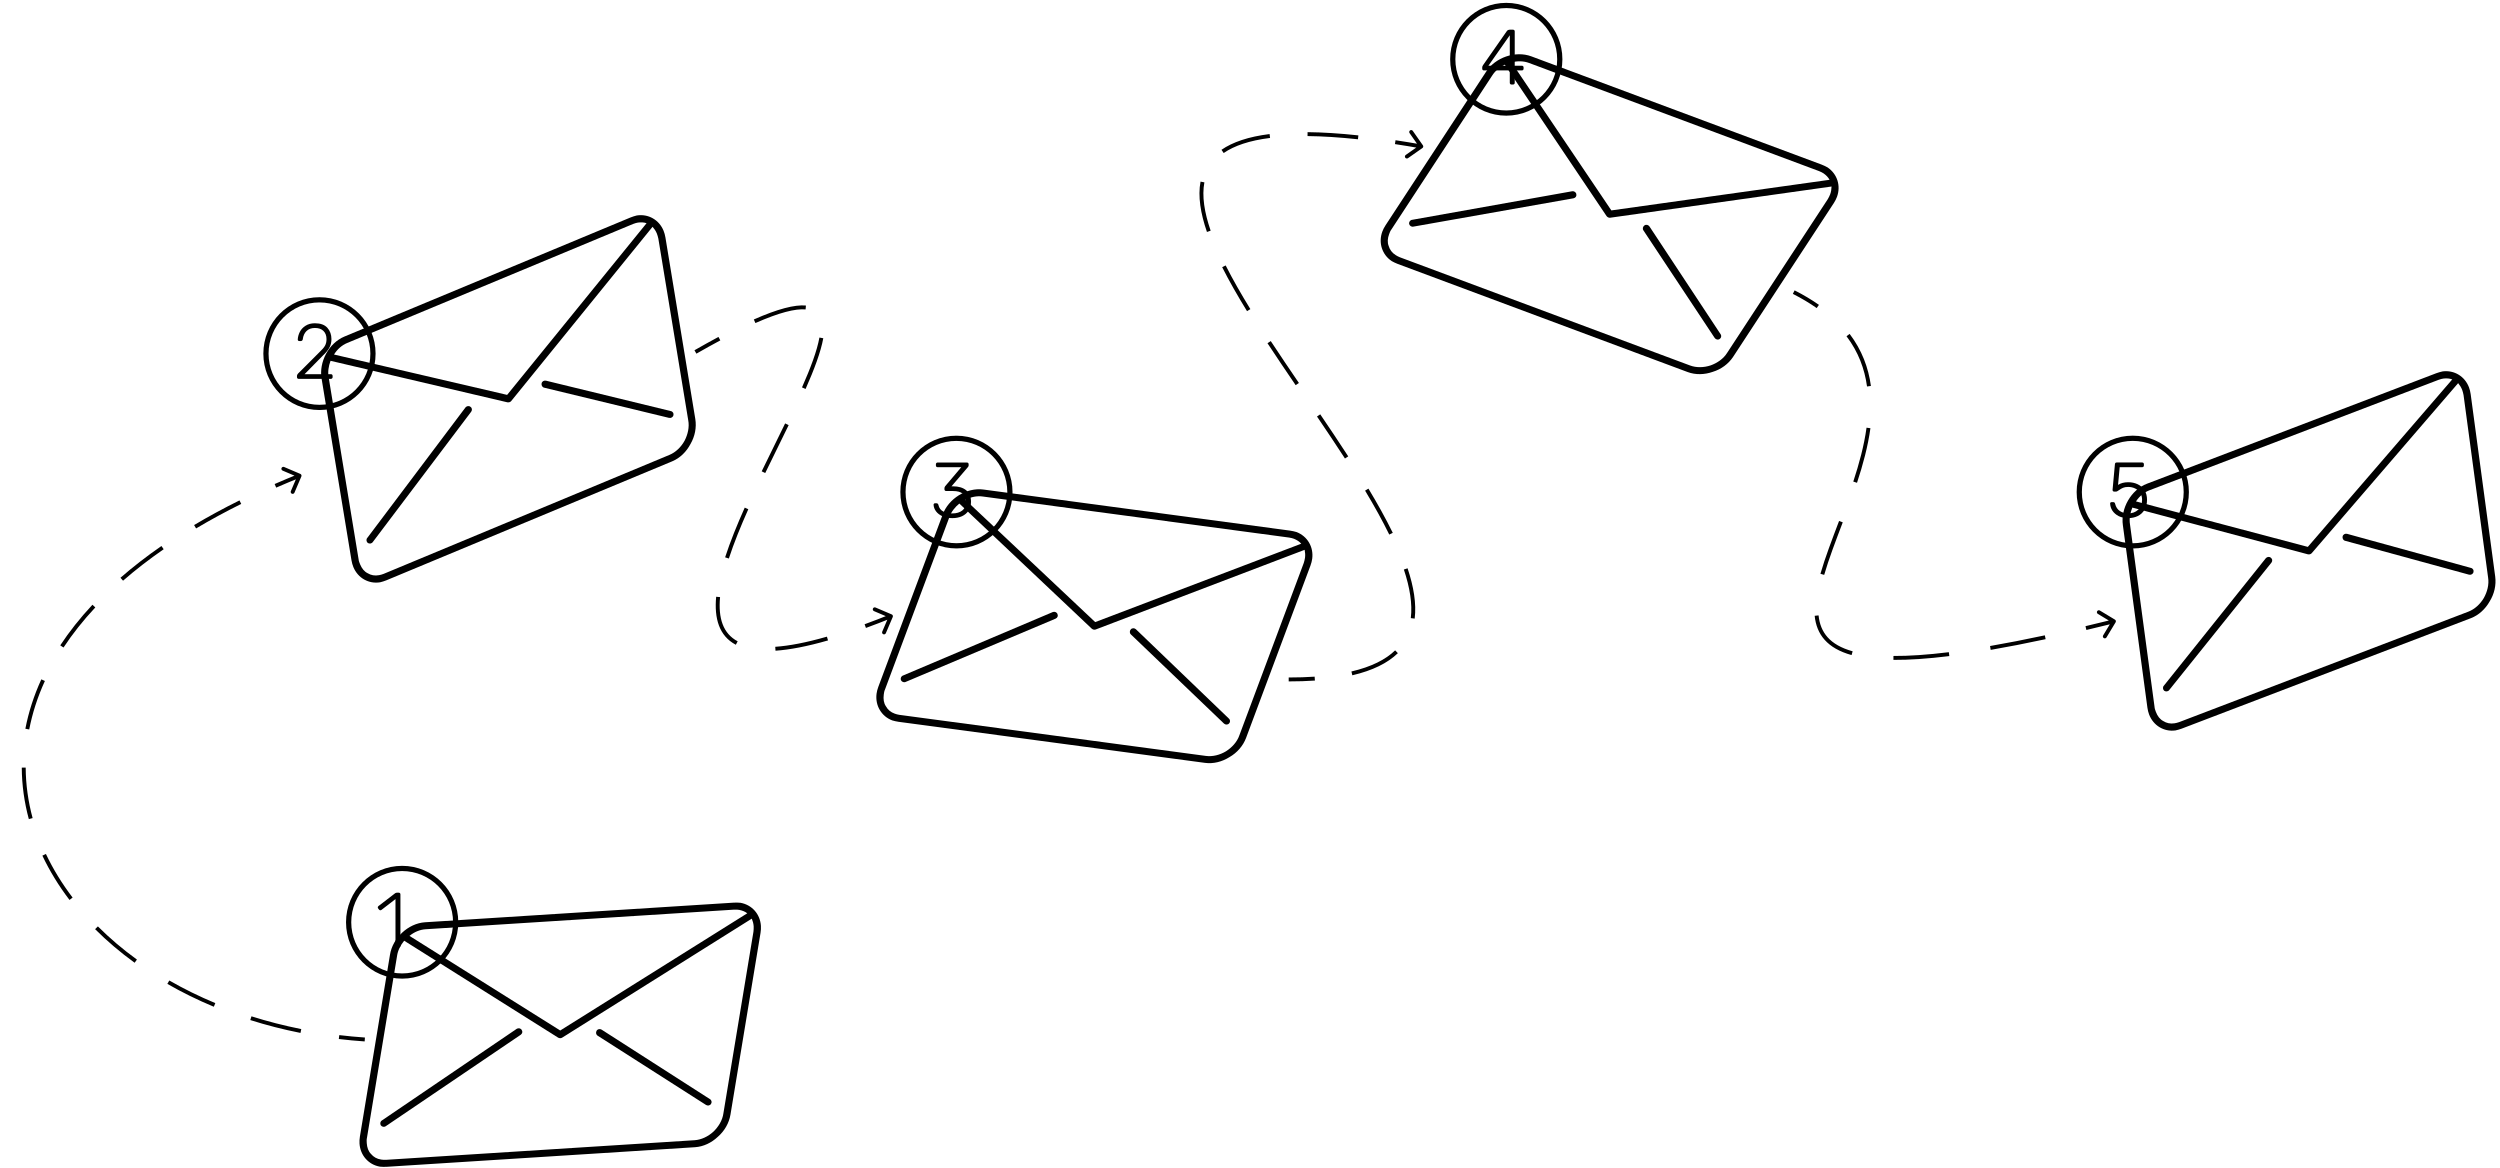 <svg viewBox="0 0 383 179" fill="none" xmlns="http://www.w3.org/2000/svg">
<path d="M52.77 51.558L96.569 33.327C96.924 33.179 97.217 33.103 97.55 33.011C99.334 32.733 100.971 33.676 101.655 35.342C101.786 35.659 101.876 35.992 101.944 36.382L106.52 64.189C106.732 65.493 106.46 66.86 105.781 68.024C105.159 69.212 104.168 70.181 102.982 70.675L59.183 88.906C58.867 89.038 58.534 89.13 58.241 89.206C57.33 89.353 56.518 89.18 55.799 88.783C55.081 88.386 54.478 87.708 54.136 86.876C54.006 86.558 53.915 86.225 53.847 85.835L49.271 58.028C48.824 55.475 50.358 52.562 52.77 51.558ZM51.17 54.313L77.691 60.497L99.055 34.196C98.625 34.05 98.204 34.039 97.72 34.101C97.506 34.144 97.253 34.203 96.976 34.318L53.177 52.55C52.386 52.879 51.67 53.502 51.17 54.313ZM99.974 34.742L78.312 61.446C78.186 61.591 77.989 61.673 77.742 61.637L50.64 55.276C50.331 56.102 50.19 56.996 50.357 57.855L54.933 85.662C54.952 85.932 55.066 86.21 55.164 86.448C55.425 87.082 55.811 87.571 56.329 87.82C56.825 88.124 57.429 88.244 58.071 88.116C58.285 88.073 58.539 88.014 58.776 87.915L102.575 69.684C103.524 69.289 104.349 68.481 104.879 67.518C105.369 66.571 105.644 65.436 105.434 64.362L100.858 36.555C100.8 36.301 100.725 36.007 100.627 35.769C100.465 35.373 100.239 35.049 99.974 34.742Z" fill="currentColor"/>
<path d="M71.321 62.407C71.509 62.19 71.858 62.137 72.074 62.326C72.33 62.498 72.365 62.808 72.193 63.066L57.115 83.037C56.943 83.295 56.594 83.347 56.338 83.175C56.122 82.987 56.071 82.636 56.259 82.419L71.321 62.407Z" fill="currentColor"/>
<path d="M83.385 59.398C83.082 59.338 82.912 59.037 82.973 58.733C83.033 58.429 83.333 58.258 83.636 58.318L102.775 62.981C103.077 63.041 103.247 63.342 103.17 63.606C103.11 63.909 102.81 64.081 102.508 64.021L83.385 59.398Z" fill="currentColor"/>
<path d="M57.14 54.175C57.14 58.728 53.468 62.416 48.942 62.416C44.416 62.416 40.744 58.728 40.744 54.175C40.744 49.621 44.416 45.933 48.942 45.933C53.468 45.933 57.14 49.621 57.14 54.175Z" fill="transparent" stroke="currentColor" stroke-width="0.8"/>
<path d="M45.761 58.044C45.681 58.044 45.617 58.02 45.569 57.972C45.521 57.924 45.497 57.86 45.497 57.78V57.6C45.497 57.44 45.597 57.272 45.797 57.096L48.905 53.988C49.345 53.58 49.641 53.236 49.793 52.956C49.945 52.676 50.021 52.344 50.021 51.96C50.021 51.424 49.865 51.004 49.553 50.7C49.249 50.396 48.813 50.244 48.245 50.244C47.709 50.244 47.281 50.4 46.961 50.712C46.641 51.024 46.449 51.444 46.385 51.972C46.377 52.06 46.341 52.128 46.277 52.176C46.221 52.224 46.165 52.248 46.109 52.248H45.869C45.789 52.248 45.725 52.228 45.677 52.188C45.637 52.14 45.617 52.084 45.617 52.02C45.633 51.628 45.737 51.24 45.929 50.856C46.121 50.472 46.413 50.156 46.805 49.908C47.197 49.652 47.677 49.524 48.245 49.524C49.101 49.524 49.737 49.756 50.153 50.22C50.569 50.684 50.777 51.264 50.777 51.96C50.777 52.44 50.673 52.872 50.465 53.256C50.257 53.64 49.925 54.044 49.469 54.468L46.661 57.324H50.681C50.769 57.324 50.837 57.348 50.885 57.396C50.933 57.444 50.957 57.512 50.957 57.6V57.78C50.957 57.86 50.929 57.924 50.873 57.972C50.825 58.02 50.761 58.044 50.681 58.044H45.761Z" fill="currentColor"/>
<path d="M150.66 74.997L197.629 81.29C198.01 81.341 198.301 81.424 198.635 81.512C200.317 82.17 201.265 83.813 201.03 85.6C200.985 85.94 200.898 86.275 200.763 86.647L190.902 113.038C190.437 114.275 189.523 115.322 188.357 115.988C187.227 116.703 185.888 117.043 184.617 116.873L137.648 110.579C137.309 110.534 136.975 110.446 136.684 110.364C135.822 110.032 135.205 109.473 134.781 108.766C134.356 108.06 134.172 107.169 134.289 106.276C134.334 105.935 134.421 105.6 134.557 105.229L144.417 78.837C145.299 76.4 148.074 74.65 150.66 74.997ZM147.907 76.577L167.786 95.305L199.349 83.296C199.049 82.953 198.69 82.731 198.24 82.541C198.034 82.47 197.785 82.394 197.489 82.354L150.52 76.061C149.672 75.947 148.743 76.126 147.907 76.577ZM199.873 84.232L167.852 96.44C167.671 96.502 167.46 96.474 167.264 96.318L146.969 77.144C146.292 77.703 145.725 78.406 145.443 79.234L135.583 105.626C135.464 105.87 135.425 106.168 135.391 106.423C135.302 107.104 135.393 107.722 135.718 108.199C135.996 108.713 136.46 109.121 137.079 109.334C137.285 109.405 137.534 109.482 137.788 109.516L184.757 115.809C185.774 115.945 186.89 115.662 187.827 115.095C188.722 114.522 189.524 113.676 189.876 112.641L199.736 86.249C199.812 86 199.894 85.707 199.928 85.452C199.984 85.027 199.949 84.632 199.873 84.232Z" fill="currentColor"/>
<path d="M154.719 75.39C154.721 79.941 151.054 83.624 146.531 83.621C142.008 83.618 138.336 79.93 138.333 75.38C138.33 70.829 141.998 67.146 146.521 67.149C151.044 67.152 154.716 70.84 154.719 75.39Z" fill="transparent" stroke="currentColor" stroke-width="0.8"/>
<path d="M145.893 79.378C145.317 79.377 144.813 79.281 144.381 79.089C143.957 78.897 143.629 78.644 143.397 78.332C143.165 78.02 143.04 77.684 143.024 77.324C143.024 77.252 143.048 77.196 143.096 77.156C143.144 77.116 143.204 77.096 143.276 77.096L143.444 77.096C143.524 77.096 143.592 77.116 143.648 77.156C143.704 77.188 143.744 77.26 143.768 77.372C143.88 77.844 144.132 78.177 144.525 78.369C144.925 78.561 145.381 78.657 145.892 78.658C146.532 78.658 147.044 78.506 147.428 78.203C147.812 77.899 148.003 77.459 148.003 76.883C148.002 75.778 147.338 75.226 146.01 75.225L144.954 75.225C144.874 75.224 144.81 75.2 144.762 75.152C144.714 75.104 144.69 75.04 144.69 74.96L144.69 74.78C144.69 74.692 144.726 74.596 144.798 74.492L147.268 71.577L143.644 71.575C143.564 71.575 143.5 71.551 143.452 71.503C143.404 71.455 143.38 71.391 143.38 71.311L143.38 71.131C143.38 71.051 143.404 70.987 143.452 70.939C143.5 70.883 143.564 70.855 143.644 70.855L148.119 70.858C148.207 70.858 148.275 70.882 148.323 70.93C148.371 70.978 148.395 71.046 148.395 71.134L148.395 71.314C148.395 71.386 148.364 71.462 148.3 71.542L145.77 74.505L146.01 74.505C146.858 74.506 147.526 74.706 148.014 75.106C148.51 75.507 148.758 76.099 148.759 76.883C148.759 77.395 148.635 77.843 148.388 78.227C148.14 78.603 147.8 78.891 147.368 79.091C146.937 79.282 146.445 79.378 145.893 79.378Z" fill="currentColor"/>
<path d="M161.308 93.758C161.579 93.665 161.907 93.795 162.001 94.067C162.137 94.346 162.013 94.632 161.736 94.768L138.76 104.464C138.483 104.6 138.155 104.47 138.019 104.191C137.926 103.919 138.055 103.59 138.327 103.497L161.308 93.758Z" fill="currentColor"/>
<path d="M173.265 97.206C173.033 97.002 173.035 96.656 173.238 96.423C173.442 96.191 173.786 96.193 174.018 96.398L188.265 110.087C188.497 110.291 188.494 110.637 188.297 110.827C188.093 111.06 187.749 111.057 187.517 110.853L173.265 97.206Z" fill="currentColor"/>
<path d="M65.129 141.29L112.409 138.286C112.793 138.261 113.094 138.285 113.438 138.306C115.215 138.624 116.46 140.051 116.572 141.851C116.594 142.194 116.573 142.539 116.511 142.93L111.907 170.76C111.688 172.065 110.992 173.271 109.976 174.153C109.005 175.075 107.757 175.671 106.477 175.752L59.198 178.757C58.856 178.778 58.512 178.757 58.211 178.733C57.301 178.576 56.589 178.148 56.037 177.537C55.485 176.927 55.133 176.089 55.077 175.189C55.055 174.846 55.077 174.501 55.138 174.109L59.743 146.279C60.14 143.715 62.526 141.455 65.129 141.29ZM62.732 143.379L85.827 157.874L114.481 139.918C114.121 139.64 113.726 139.493 113.249 139.394C113.033 139.365 112.774 139.338 112.476 139.357L65.196 142.361C64.343 142.416 63.465 142.773 62.732 143.379ZM115.175 140.735L86.11 158.975C85.945 159.072 85.731 159.085 85.51 158.97L61.921 144.119C61.364 144.799 60.943 145.601 60.825 146.469L56.221 174.299C56.151 174.561 56.17 174.861 56.186 175.118C56.229 175.804 56.437 176.393 56.848 176.798C57.219 177.247 57.752 177.558 58.4 177.646C58.616 177.675 58.875 177.701 59.131 177.685L106.41 174.681C107.435 174.616 108.475 174.12 109.285 173.38C110.053 172.642 110.677 171.656 110.824 170.571L115.428 142.741C115.455 142.481 115.479 142.178 115.463 141.921C115.436 141.493 115.327 141.112 115.175 140.735Z" fill="currentColor"/>
<path d="M79.176 157.607C79.424 157.462 79.771 157.526 79.915 157.775C80.102 158.022 80.035 158.327 79.79 158.515L59.114 172.522C58.869 172.71 58.522 172.646 58.336 172.399C58.192 172.15 58.255 171.802 58.504 171.657L79.176 157.607Z" fill="currentColor"/>
<path d="M91.575 158.677C91.308 158.522 91.244 158.181 91.399 157.913C91.554 157.645 91.892 157.581 92.159 157.736L108.761 168.386C109.027 168.541 109.091 168.881 108.934 169.106C108.779 169.374 108.441 169.439 108.174 169.284L91.575 158.677Z" fill="currentColor"/>
<path d="M328.911 74.109L373.225 57.183C373.585 57.046 373.88 56.979 374.215 56.897C376.006 56.672 377.615 57.663 378.25 59.347C378.371 59.668 378.452 60.005 378.508 60.396L382.265 88.327C382.439 89.637 382.127 90.995 381.414 92.139C380.757 93.308 379.738 94.247 378.539 94.706L334.224 111.632C333.905 111.754 333.569 111.836 333.274 111.903C332.359 112.023 331.553 111.826 330.846 111.408C330.139 110.99 329.557 110.295 329.239 109.452C329.118 109.131 329.038 108.795 328.981 108.404L325.225 80.473C324.853 77.908 326.472 75.041 328.911 74.109ZM327.232 76.816L353.558 83.783L375.685 58.125C375.259 57.966 374.839 57.943 374.353 57.991C374.138 58.027 373.883 58.079 373.603 58.186L329.289 75.112C328.489 75.418 327.755 76.019 327.232 76.816ZM376.587 58.698L354.151 84.749C354.021 84.891 353.821 84.967 353.576 84.923L326.674 77.763C326.341 78.578 326.173 79.468 326.315 80.332L330.072 108.262C330.083 108.534 330.189 108.814 330.279 109.055C330.521 109.697 330.893 110.197 331.404 110.461C331.89 110.78 332.491 110.917 333.136 110.809C333.351 110.772 333.607 110.721 333.847 110.629L378.161 93.703C379.121 93.336 379.969 92.553 380.527 91.606C381.045 90.674 381.353 89.547 381.175 88.468L377.418 60.537C377.367 60.281 377.301 59.985 377.211 59.745C377.059 59.344 376.843 59.013 376.587 58.698Z" fill="currentColor"/>
<path d="M347.136 85.503C347.331 85.291 347.681 85.249 347.891 85.444C348.142 85.624 348.168 85.935 347.989 86.187L332.331 105.704C332.151 105.956 331.801 105.998 331.55 105.818C331.34 105.624 331.299 105.272 331.493 105.06L347.136 85.503Z" fill="currentColor"/>
<path d="M359.283 82.853C358.982 82.784 358.821 82.478 358.891 82.177C358.96 81.875 359.265 81.712 359.565 81.781L378.558 87.009C378.859 87.078 379.02 87.384 378.935 87.645C378.866 87.947 378.561 88.11 378.261 88.041L359.283 82.853Z" fill="currentColor"/>
<path d="M334.939 75.385C334.939 79.939 331.266 83.626 326.741 83.626C322.215 83.626 318.543 79.939 318.543 75.385C318.543 70.832 322.215 67.144 326.741 67.144C331.266 67.144 334.939 70.832 334.939 75.385Z" fill="transparent" stroke="currentColor" stroke-width="0.8"/>
<path d="M326.032 79.374C325.472 79.374 324.984 79.27 324.568 79.062C324.16 78.846 323.844 78.57 323.62 78.234C323.404 77.898 323.288 77.538 323.272 77.154V77.13C323.272 77.066 323.292 77.018 323.332 76.986C323.38 76.946 323.44 76.926 323.512 76.926H323.74C323.82 76.926 323.884 76.946 323.932 76.986C323.98 77.018 324.016 77.09 324.04 77.202C324.16 77.69 324.404 78.054 324.772 78.294C325.14 78.534 325.56 78.654 326.032 78.654C326.648 78.654 327.156 78.47 327.556 78.102C327.964 77.734 328.168 77.222 328.168 76.566C328.168 76.166 328.072 75.818 327.88 75.522C327.696 75.226 327.44 74.998 327.112 74.838C326.784 74.678 326.424 74.598 326.032 74.598C325.712 74.598 325.452 74.642 325.252 74.73C325.06 74.81 324.864 74.922 324.664 75.066C324.544 75.154 324.444 75.218 324.364 75.258C324.292 75.298 324.212 75.318 324.124 75.318H323.908C323.836 75.318 323.772 75.294 323.716 75.246C323.66 75.19 323.636 75.126 323.644 75.054L324.004 71.13C324.012 71.042 324.036 70.974 324.076 70.926C324.124 70.878 324.188 70.854 324.268 70.854H328.18C328.26 70.854 328.324 70.878 328.372 70.926C328.42 70.974 328.444 71.038 328.444 71.118V71.31C328.444 71.39 328.42 71.454 328.372 71.502C328.324 71.55 328.26 71.574 328.18 71.574H324.736L324.484 74.286C324.908 74.014 325.424 73.878 326.032 73.878C326.576 73.878 327.064 73.982 327.496 74.19C327.936 74.398 328.284 74.706 328.54 75.114C328.796 75.514 328.924 75.998 328.924 76.566C328.924 77.166 328.796 77.678 328.54 78.102C328.284 78.526 327.936 78.846 327.496 79.062C327.064 79.27 326.576 79.374 326.032 79.374Z" fill="currentColor"/>
<path d="M234.604 8.634L279.05 25.208C279.411 25.342 279.677 25.487 279.983 25.647C281.48 26.663 282.045 28.475 281.423 30.164C281.304 30.486 281.146 30.793 280.932 31.125L265.522 54.657C264.798 55.76 263.676 56.577 262.392 56.967C261.133 57.413 259.752 57.447 258.549 56.998L214.103 40.424C213.782 40.305 213.476 40.145 213.21 40C212.442 39.485 211.963 38.803 211.703 38.02C211.444 37.237 211.459 36.328 211.77 35.483C211.888 35.161 212.047 34.854 212.26 34.522L227.67 10.99C229.065 8.811 232.157 7.722 234.604 8.634ZM231.571 9.562L246.859 32.235L280.288 27.545C280.071 27.144 279.769 26.848 279.372 26.563C279.186 26.448 278.961 26.318 278.68 26.213L234.234 9.64C233.432 9.341 232.486 9.308 231.571 9.562ZM280.594 28.574L246.674 33.356C246.484 33.376 246.284 33.302 246.128 33.106L230.532 9.907C229.749 10.301 229.041 10.86 228.584 11.605L213.174 35.137C213.005 35.349 212.902 35.63 212.813 35.872C212.576 36.516 212.529 37.139 212.742 37.675C212.9 38.238 213.263 38.739 213.821 39.084C214.006 39.199 214.232 39.329 214.473 39.419L258.919 55.992C259.881 56.351 261.032 56.323 262.071 55.978C263.07 55.619 264.038 54.973 264.608 54.042L280.018 30.51C280.147 30.283 280.291 30.017 280.38 29.775C280.528 29.373 280.581 28.981 280.594 28.574Z" fill="currentColor"/>
<path d="M240.884 29.295C241.169 29.264 241.46 29.464 241.492 29.751C241.563 30.052 241.379 30.303 241.08 30.375L216.535 34.718C216.235 34.79 215.944 34.59 215.872 34.288C215.841 34.002 216.04 33.71 216.325 33.679L240.884 29.295Z" fill="currentColor"/>
<path d="M251.779 35.306C251.598 35.055 251.676 34.718 251.926 34.537C252.175 34.355 252.511 34.435 252.692 34.685L263.59 51.196C263.771 51.446 263.693 51.783 263.458 51.925C263.209 52.106 262.873 52.027 262.692 51.776L251.779 35.306Z" fill="currentColor"/>
<path d="M238.959 9.079C238.959 13.633 235.287 17.321 230.761 17.321C226.235 17.321 222.563 13.633 222.563 9.079C222.563 4.526 226.235 0.838 230.761 0.838C235.287 0.838 238.959 4.526 238.959 9.079Z" fill="transparent" stroke="currentColor" stroke-width="0.8"/>
<path d="M231.564 12.949C231.484 12.949 231.42 12.925 231.372 12.877C231.324 12.829 231.3 12.765 231.3 12.685V10.789H227.34C227.26 10.789 227.196 10.765 227.148 10.717C227.1 10.669 227.076 10.605 227.076 10.525V10.333C227.076 10.213 227.12 10.093 227.208 9.973L230.856 4.753C230.896 4.689 230.956 4.641 231.036 4.609C231.116 4.569 231.204 4.549 231.3 4.549H231.792C231.872 4.549 231.936 4.573 231.984 4.621C232.032 4.669 232.056 4.733 232.056 4.813V10.069H233.148C233.228 10.069 233.292 10.093 233.34 10.141C233.388 10.189 233.412 10.253 233.412 10.333V10.525C233.412 10.605 233.388 10.669 233.34 10.717C233.292 10.765 233.228 10.789 233.148 10.789H232.056V12.685C232.056 12.765 232.032 12.829 231.984 12.877C231.936 12.925 231.872 12.949 231.792 12.949H231.564ZM231.3 10.069V5.401L228.024 10.069H231.3Z" fill="currentColor"/>
<path d="M46.031 72.935C46.063 72.859 46.028 72.771 45.952 72.739L44.71 72.21C44.634 72.177 44.546 72.213 44.513 72.289C44.481 72.365 44.516 72.453 44.592 72.486L45.696 72.956L45.225 74.06C45.193 74.136 45.228 74.224 45.304 74.257C45.381 74.289 45.469 74.254 45.501 74.177L46.031 72.935ZM55.896 159.099C54.568 159.007 53.255 158.884 51.959 158.729L51.924 159.027C53.224 159.183 54.542 159.306 55.876 159.398L55.896 159.099ZM46.124 157.803C43.487 157.278 40.935 156.621 38.479 155.844L38.389 156.13C40.855 156.91 43.417 157.57 46.065 158.098L46.124 157.803ZM32.929 153.817C30.445 152.783 28.085 151.619 25.862 150.341L25.712 150.601C27.946 151.886 30.319 153.055 32.814 154.094L32.929 153.817ZM20.889 147.128C18.705 145.545 16.699 143.84 14.889 142.032L14.678 142.244C16.499 144.063 18.517 145.779 20.713 147.371L20.889 147.128ZM11.005 137.599C9.376 135.459 7.999 133.215 6.899 130.893L6.628 131.021C7.737 133.364 9.125 135.626 10.766 137.781L11.005 137.599ZM4.852 125.369C4.165 122.834 3.801 120.234 3.785 117.599L3.485 117.601C3.501 120.263 3.869 122.888 4.562 125.448L4.852 125.369ZM4.329 111.727C4.806 109.245 5.602 106.749 6.74 104.263L6.467 104.139C5.32 106.645 4.516 109.164 4.035 111.671L4.329 111.727ZM9.606 99.117C10.975 97.04 12.599 94.981 14.492 92.955L14.273 92.75C12.369 94.788 10.735 96.86 9.355 98.952L9.606 99.117ZM18.753 88.85C20.637 87.208 22.713 85.595 24.988 84.019L24.818 83.772C22.533 85.354 20.449 86.974 18.556 88.624L18.753 88.85ZM29.965 80.826C32.125 79.54 34.431 78.285 36.888 77.065L36.755 76.796C34.291 78.019 31.978 79.278 29.812 80.568L29.965 80.826ZM42.255 74.565C43.455 74.041 44.686 73.524 45.949 73.016L45.837 72.737C44.572 73.247 43.338 73.765 42.135 74.291L42.255 74.565ZM46.169 72.994C46.234 72.842 46.163 72.666 46.011 72.601L43.527 71.543C43.375 71.478 43.199 71.549 43.133 71.701C43.069 71.854 43.139 72.03 43.292 72.095L45.499 73.035L44.558 75.243C44.493 75.396 44.564 75.572 44.716 75.637C44.868 75.702 45.045 75.631 45.11 75.478L46.169 72.994ZM55.907 158.949C54.581 158.858 53.27 158.735 51.977 158.58L51.906 159.176C53.209 159.332 54.529 159.456 55.865 159.547L55.907 158.949ZM46.153 157.656C43.521 157.132 40.975 156.476 38.525 155.701L38.343 156.273C40.815 157.055 43.383 157.716 46.036 158.245L46.153 157.656ZM32.987 153.679C30.509 152.647 28.154 151.486 25.936 150.211L25.637 150.731C27.877 152.019 30.255 153.191 32.756 154.233L32.987 153.679ZM20.977 147.006C18.799 145.428 16.799 143.728 14.996 141.925L14.571 142.35C16.398 144.175 18.423 145.896 20.625 147.492L20.977 147.006ZM11.124 137.508C9.501 135.376 8.13 133.141 7.034 130.828L6.492 131.086C7.606 133.438 9 135.709 10.647 137.872L11.124 137.508ZM4.997 125.33C4.314 122.807 3.95 120.22 3.935 117.598L3.335 117.602C3.351 120.277 3.721 122.916 4.417 125.487L4.997 125.33ZM4.477 111.755C4.951 109.285 5.744 106.801 6.877 104.326L6.331 104.076C5.179 106.594 4.371 109.124 3.887 111.642L4.477 111.755ZM9.731 99.199C11.095 97.13 12.714 95.078 14.601 93.057L14.163 92.647C12.254 94.691 10.614 96.77 9.23 98.869L9.731 99.199ZM18.851 88.963C20.731 87.325 22.802 85.715 25.074 84.142L24.732 83.649C22.444 85.234 20.355 86.857 18.457 88.511L18.851 88.963ZM30.042 80.955C32.198 79.671 34.501 78.417 36.955 77.199L36.688 76.662C34.221 77.886 31.905 79.147 29.735 80.439L30.042 80.955ZM42.315 74.703C43.514 74.179 44.743 73.663 46.005 73.155L45.781 72.598C44.514 73.108 43.279 73.627 42.075 74.153L42.315 74.703Z" fill="currentColor"/>
<path d="M323.983 95.262C324.025 95.191 324.003 95.098 323.932 95.056L322.776 94.358C322.705 94.316 322.613 94.338 322.57 94.409C322.527 94.48 322.55 94.573 322.621 94.615L323.648 95.235L323.028 96.263C322.985 96.334 323.008 96.426 323.079 96.469C323.15 96.511 323.242 96.489 323.285 96.418L323.983 95.262ZM323.818 95.038C322.345 95.403 320.916 95.749 319.531 96.075L319.6 96.367C320.986 96.04 322.416 95.695 323.89 95.33L323.818 95.038ZM313.298 97.481C310.258 98.132 307.465 98.676 304.9 99.118L304.951 99.414C307.52 98.971 310.317 98.426 313.361 97.774L313.298 97.481ZM298.58 100.065C295.268 100.473 292.454 100.659 290.076 100.645L290.074 100.945C292.469 100.959 295.296 100.772 298.617 100.363L298.58 100.065ZM283.783 99.924C281.985 99.423 280.723 98.675 279.877 97.73C279.032 96.785 278.591 95.63 278.456 94.294L278.158 94.324C278.298 95.71 278.758 96.929 279.653 97.93C280.548 98.93 281.866 99.701 283.703 100.213L283.783 99.924ZM279.322 88.029C280.035 85.553 281.084 82.832 282.169 79.968L281.888 79.862C280.805 82.721 279.751 85.456 279.034 87.946L279.322 88.029ZM284.351 73.916C285.258 71.165 286.02 68.358 286.4 65.583L286.103 65.543C285.726 68.292 284.97 71.08 284.066 73.822L284.351 73.916ZM286.475 59.148C286.097 56.374 285.108 53.706 283.245 51.244L283.006 51.425C284.834 53.842 285.806 56.461 286.178 59.189L286.475 59.148ZM278.575 46.828C277.475 46.055 276.244 45.317 274.868 44.618L274.732 44.886C276.096 45.579 277.315 46.309 278.402 47.073L278.575 46.828ZM324.111 95.339C324.197 95.197 324.151 95.013 324.009 94.927L321.698 93.533C321.556 93.447 321.372 93.493 321.286 93.635C321.201 93.776 321.246 93.961 321.388 94.046L323.442 95.286L322.202 97.341C322.116 97.483 322.162 97.668 322.303 97.753C322.445 97.839 322.63 97.793 322.715 97.651L324.111 95.339ZM323.782 94.893C322.309 95.257 320.881 95.603 319.497 95.929L319.634 96.513C321.021 96.186 322.451 95.84 323.926 95.475L323.782 94.893ZM313.267 97.334C310.228 97.985 307.437 98.528 304.875 98.971L304.976 99.562C307.548 99.118 310.347 98.573 313.392 97.921L313.267 97.334ZM298.562 99.916C295.254 100.324 292.447 100.509 290.077 100.495L290.073 101.095C292.476 101.109 295.31 100.922 298.635 100.512L298.562 99.916ZM283.824 99.78C282.045 99.284 280.811 98.548 279.989 97.629C279.169 96.713 278.738 95.59 278.605 94.279L278.008 94.34C278.151 95.751 278.621 97.001 279.542 98.03C280.46 99.056 281.806 99.84 283.662 100.358L283.824 99.78ZM279.466 88.071C280.178 85.602 281.223 82.888 282.309 80.021L281.748 79.808C280.666 82.666 279.609 85.407 278.89 87.905L279.466 88.071ZM284.494 73.963C285.402 71.207 286.167 68.391 286.548 65.604L285.954 65.522C285.579 68.259 284.826 71.037 283.924 73.776L284.494 73.963ZM286.624 59.128C286.242 56.33 285.244 53.638 283.365 51.153L282.886 51.516C284.698 53.91 285.66 56.504 286.029 59.209L286.624 59.128ZM278.661 46.705C277.555 45.928 276.317 45.186 274.936 44.484L274.664 45.019C276.022 45.71 277.235 46.437 278.316 47.196L278.661 46.705Z" fill="currentColor"/>
<path d="M217.829 22.556C217.897 22.509 217.913 22.415 217.866 22.347L217.091 21.242C217.043 21.174 216.95 21.158 216.882 21.206C216.814 21.253 216.798 21.347 216.845 21.415L217.534 22.397L216.551 23.086C216.483 23.134 216.467 23.227 216.514 23.295C216.562 23.363 216.655 23.379 216.723 23.332L217.829 22.556ZM197.429 104.242C198.854 104.242 200.187 104.198 201.432 104.114L201.412 103.814C200.174 103.899 198.848 103.942 197.429 103.942L197.429 104.242ZM207.14 103.309C210.253 102.582 212.513 101.445 214.049 99.958L213.84 99.743C212.355 101.18 210.151 102.298 207.072 103.017L207.14 103.309ZM216.581 94.752C216.858 92.487 216.431 89.908 215.498 87.111L215.213 87.206C216.139 89.981 216.553 92.512 216.284 94.715L216.581 94.752ZM213.238 81.698C212.175 79.522 210.911 77.256 209.516 74.934L209.259 75.088C210.651 77.405 211.91 79.663 212.969 81.83L213.238 81.698ZM206.425 69.999C205.047 67.872 203.601 65.717 202.136 63.558L201.888 63.727C203.352 65.885 204.796 68.038 206.173 70.162L206.425 69.999ZM198.867 58.756C197.396 56.595 195.942 54.448 194.555 52.337L194.304 52.501C195.693 54.615 197.148 56.764 198.619 58.925L198.867 58.756ZM191.429 47.434C190.007 45.117 188.72 42.872 187.639 40.733L187.372 40.868C188.457 43.017 189.748 45.27 191.174 47.591L191.429 47.434ZM185.33 35.39C184.354 32.556 183.963 30.03 184.364 27.908L184.069 27.853C183.654 30.048 184.062 32.632 185.046 35.488L185.33 35.39ZM187.385 23.32C189.025 22.188 191.368 21.384 194.557 20.983L194.519 20.686C191.303 21.09 188.909 21.904 187.215 23.074L187.385 23.32ZM200.316 20.696C202.606 20.72 205.178 20.88 208.054 21.188L208.087 20.89C205.202 20.581 202.621 20.42 200.319 20.396L200.316 20.696ZM213.728 21.928C215.008 22.122 216.337 22.339 217.717 22.581L217.769 22.286C216.387 22.043 215.056 21.826 213.773 21.631L213.728 21.928ZM217.915 22.679C218.051 22.584 218.083 22.397 217.988 22.261L216.439 20.051C216.344 19.915 216.157 19.882 216.021 19.977C215.885 20.073 215.853 20.26 215.948 20.395L217.325 22.36L215.359 23.739C215.224 23.834 215.191 24.021 215.286 24.157C215.381 24.292 215.568 24.325 215.704 24.23L217.915 22.679ZM197.428 104.392C198.857 104.392 200.193 104.348 201.442 104.263L201.402 103.665C200.168 103.749 198.845 103.792 197.429 103.792L197.428 104.392ZM207.174 103.455C210.304 102.724 212.591 101.578 214.153 100.066L213.736 99.635C212.276 101.048 210.1 102.155 207.038 102.871L207.174 103.455ZM216.73 94.77C217.011 92.474 216.577 89.872 215.64 87.063L215.071 87.253C215.993 90.017 216.401 92.524 216.135 94.697L216.73 94.77ZM213.373 81.632C212.307 79.451 211.042 77.181 209.645 74.856L209.131 75.166C210.521 77.48 211.778 79.734 212.834 81.896L213.373 81.632ZM206.551 69.917C205.172 67.789 203.725 65.633 202.261 63.474L201.764 63.811C203.228 65.969 204.671 68.121 206.048 70.244L206.551 69.917ZM198.991 58.672C197.52 56.511 196.067 54.364 194.681 52.254L194.179 52.584C195.568 54.698 197.023 56.848 198.495 59.009L198.991 58.672ZM191.557 47.355C190.136 45.041 188.851 42.8 187.773 40.665L187.238 40.935C188.325 43.09 189.619 45.346 191.046 47.67L191.557 47.355ZM185.471 35.341C184.499 32.518 184.117 30.021 184.512 27.936L183.922 27.825C183.5 30.057 183.917 32.67 184.904 35.536L185.471 35.341ZM187.47 23.444C189.084 22.329 191.4 21.531 194.575 21.132L194.501 20.537C191.271 20.943 188.85 21.762 187.13 22.95L187.47 23.444ZM200.314 20.846C202.599 20.87 205.166 21.03 208.038 21.337L208.103 20.741C205.215 20.432 202.628 20.27 200.321 20.246L200.314 20.846ZM213.706 22.076C214.984 22.27 216.312 22.487 217.691 22.729L217.795 22.138C216.412 21.895 215.08 21.677 213.796 21.483L213.706 22.076Z" fill="currentColor"/>
<path d="M136.632 94.462C136.664 94.386 136.629 94.298 136.552 94.266L135.311 93.737C135.235 93.704 135.146 93.74 135.114 93.816C135.081 93.892 135.117 93.98 135.193 94.013L136.297 94.483L135.826 95.587C135.794 95.663 135.829 95.751 135.905 95.784C135.981 95.816 136.069 95.781 136.102 95.704L136.632 94.462ZM136.438 94.264C135.064 94.817 133.755 95.321 132.508 95.776L132.611 96.058C133.861 95.601 135.173 95.097 136.55 94.543L136.438 94.264ZM126.727 97.68C123.564 98.59 120.938 99.091 118.778 99.241L118.799 99.54C120.986 99.388 123.634 98.882 126.809 97.969L126.727 97.68ZM112.94 98.38C110.608 97.145 109.862 94.706 110.165 91.464L109.866 91.436C109.558 94.727 110.309 97.326 112.799 98.645L112.94 98.38ZM111.516 85.521C112.291 83.138 113.332 80.578 114.504 77.951L114.23 77.829C113.056 80.461 112.01 83.031 111.231 85.428L111.516 85.521ZM117.098 72.403C118.301 69.913 119.532 67.442 120.687 65.063L120.417 64.932C119.265 67.304 118.029 69.787 116.828 72.273L117.098 72.403ZM123.279 59.529C124.598 56.546 125.599 53.885 125.978 51.792L125.683 51.739C125.31 53.794 124.323 56.427 123.004 59.408L123.279 59.529ZM123.456 46.955C121.768 46.808 119.206 47.462 115.546 49.081L115.667 49.355C119.323 47.738 121.824 47.114 123.43 47.254L123.456 46.955ZM110.14 51.751C108.991 52.365 107.768 53.044 106.467 53.79L106.616 54.051C107.914 53.306 109.135 52.629 110.281 52.015L110.14 51.751ZM136.77 94.521C136.835 94.369 136.764 94.192 136.611 94.128L134.128 93.07C133.975 93.005 133.799 93.076 133.734 93.228C133.669 93.381 133.74 93.557 133.892 93.622L136.1 94.562L135.158 96.77C135.093 96.923 135.164 97.099 135.317 97.164C135.469 97.229 135.645 97.158 135.71 97.005L136.77 94.521ZM136.382 94.125C135.01 94.678 133.702 95.18 132.457 95.635L132.663 96.199C133.914 95.742 135.228 95.237 136.605 94.682L136.382 94.125ZM126.685 97.536C123.529 98.444 120.913 98.942 118.768 99.091L118.809 99.69C121.01 99.537 123.669 99.028 126.851 98.113L126.685 97.536ZM113.01 98.248C110.758 97.055 110.013 94.695 110.314 91.478L109.717 91.422C109.407 94.738 110.16 97.417 112.729 98.778L113.01 98.248ZM111.659 85.567C112.432 83.191 113.47 80.637 114.641 78.012L114.093 77.768C112.918 80.402 111.87 82.978 111.088 85.382L111.659 85.567ZM117.233 72.468C118.437 69.977 119.665 67.512 120.822 65.128L120.282 64.866C119.132 67.234 117.893 69.723 116.692 72.207L117.233 72.468ZM123.416 59.59C124.736 56.605 125.743 53.93 126.126 51.819L125.535 51.712C125.166 53.748 124.185 56.368 122.867 59.347L123.416 59.59ZM123.469 46.806C121.74 46.655 119.147 47.324 115.486 48.944L115.728 49.492C119.382 47.876 121.852 47.267 123.417 47.403L123.469 46.806ZM110.069 51.618C108.919 52.234 107.694 52.914 106.392 53.66L106.69 54.181C107.988 53.437 109.207 52.76 110.352 52.147L110.069 51.618Z" fill="currentColor"/>
<path d="M69.807 141.287C69.807 145.841 66.135 149.529 61.609 149.529C57.083 149.529 53.411 145.841 53.411 141.287C53.411 136.734 57.083 133.046 61.609 133.046C66.135 133.046 69.807 136.734 69.807 141.287Z" fill="transparent" stroke="currentColor" stroke-width="0.8"/>
<path d="M60.852 145.157C60.772 145.157 60.708 145.133 60.66 145.085C60.612 145.037 60.588 144.973 60.588 144.893V137.741L58.44 139.397C58.376 139.437 58.32 139.457 58.272 139.457C58.192 139.457 58.124 139.421 58.068 139.349L57.936 139.181C57.896 139.125 57.876 139.069 57.876 139.013C57.876 138.933 57.912 138.865 57.984 138.809L60.54 136.841C60.62 136.785 60.724 136.757 60.852 136.757H61.08C61.16 136.757 61.224 136.781 61.272 136.829C61.32 136.877 61.344 136.941 61.344 137.021V144.893C61.344 144.973 61.32 145.037 61.272 145.085C61.224 145.133 61.16 145.157 61.08 145.157H60.852Z" fill="currentColor"/>
</svg>
